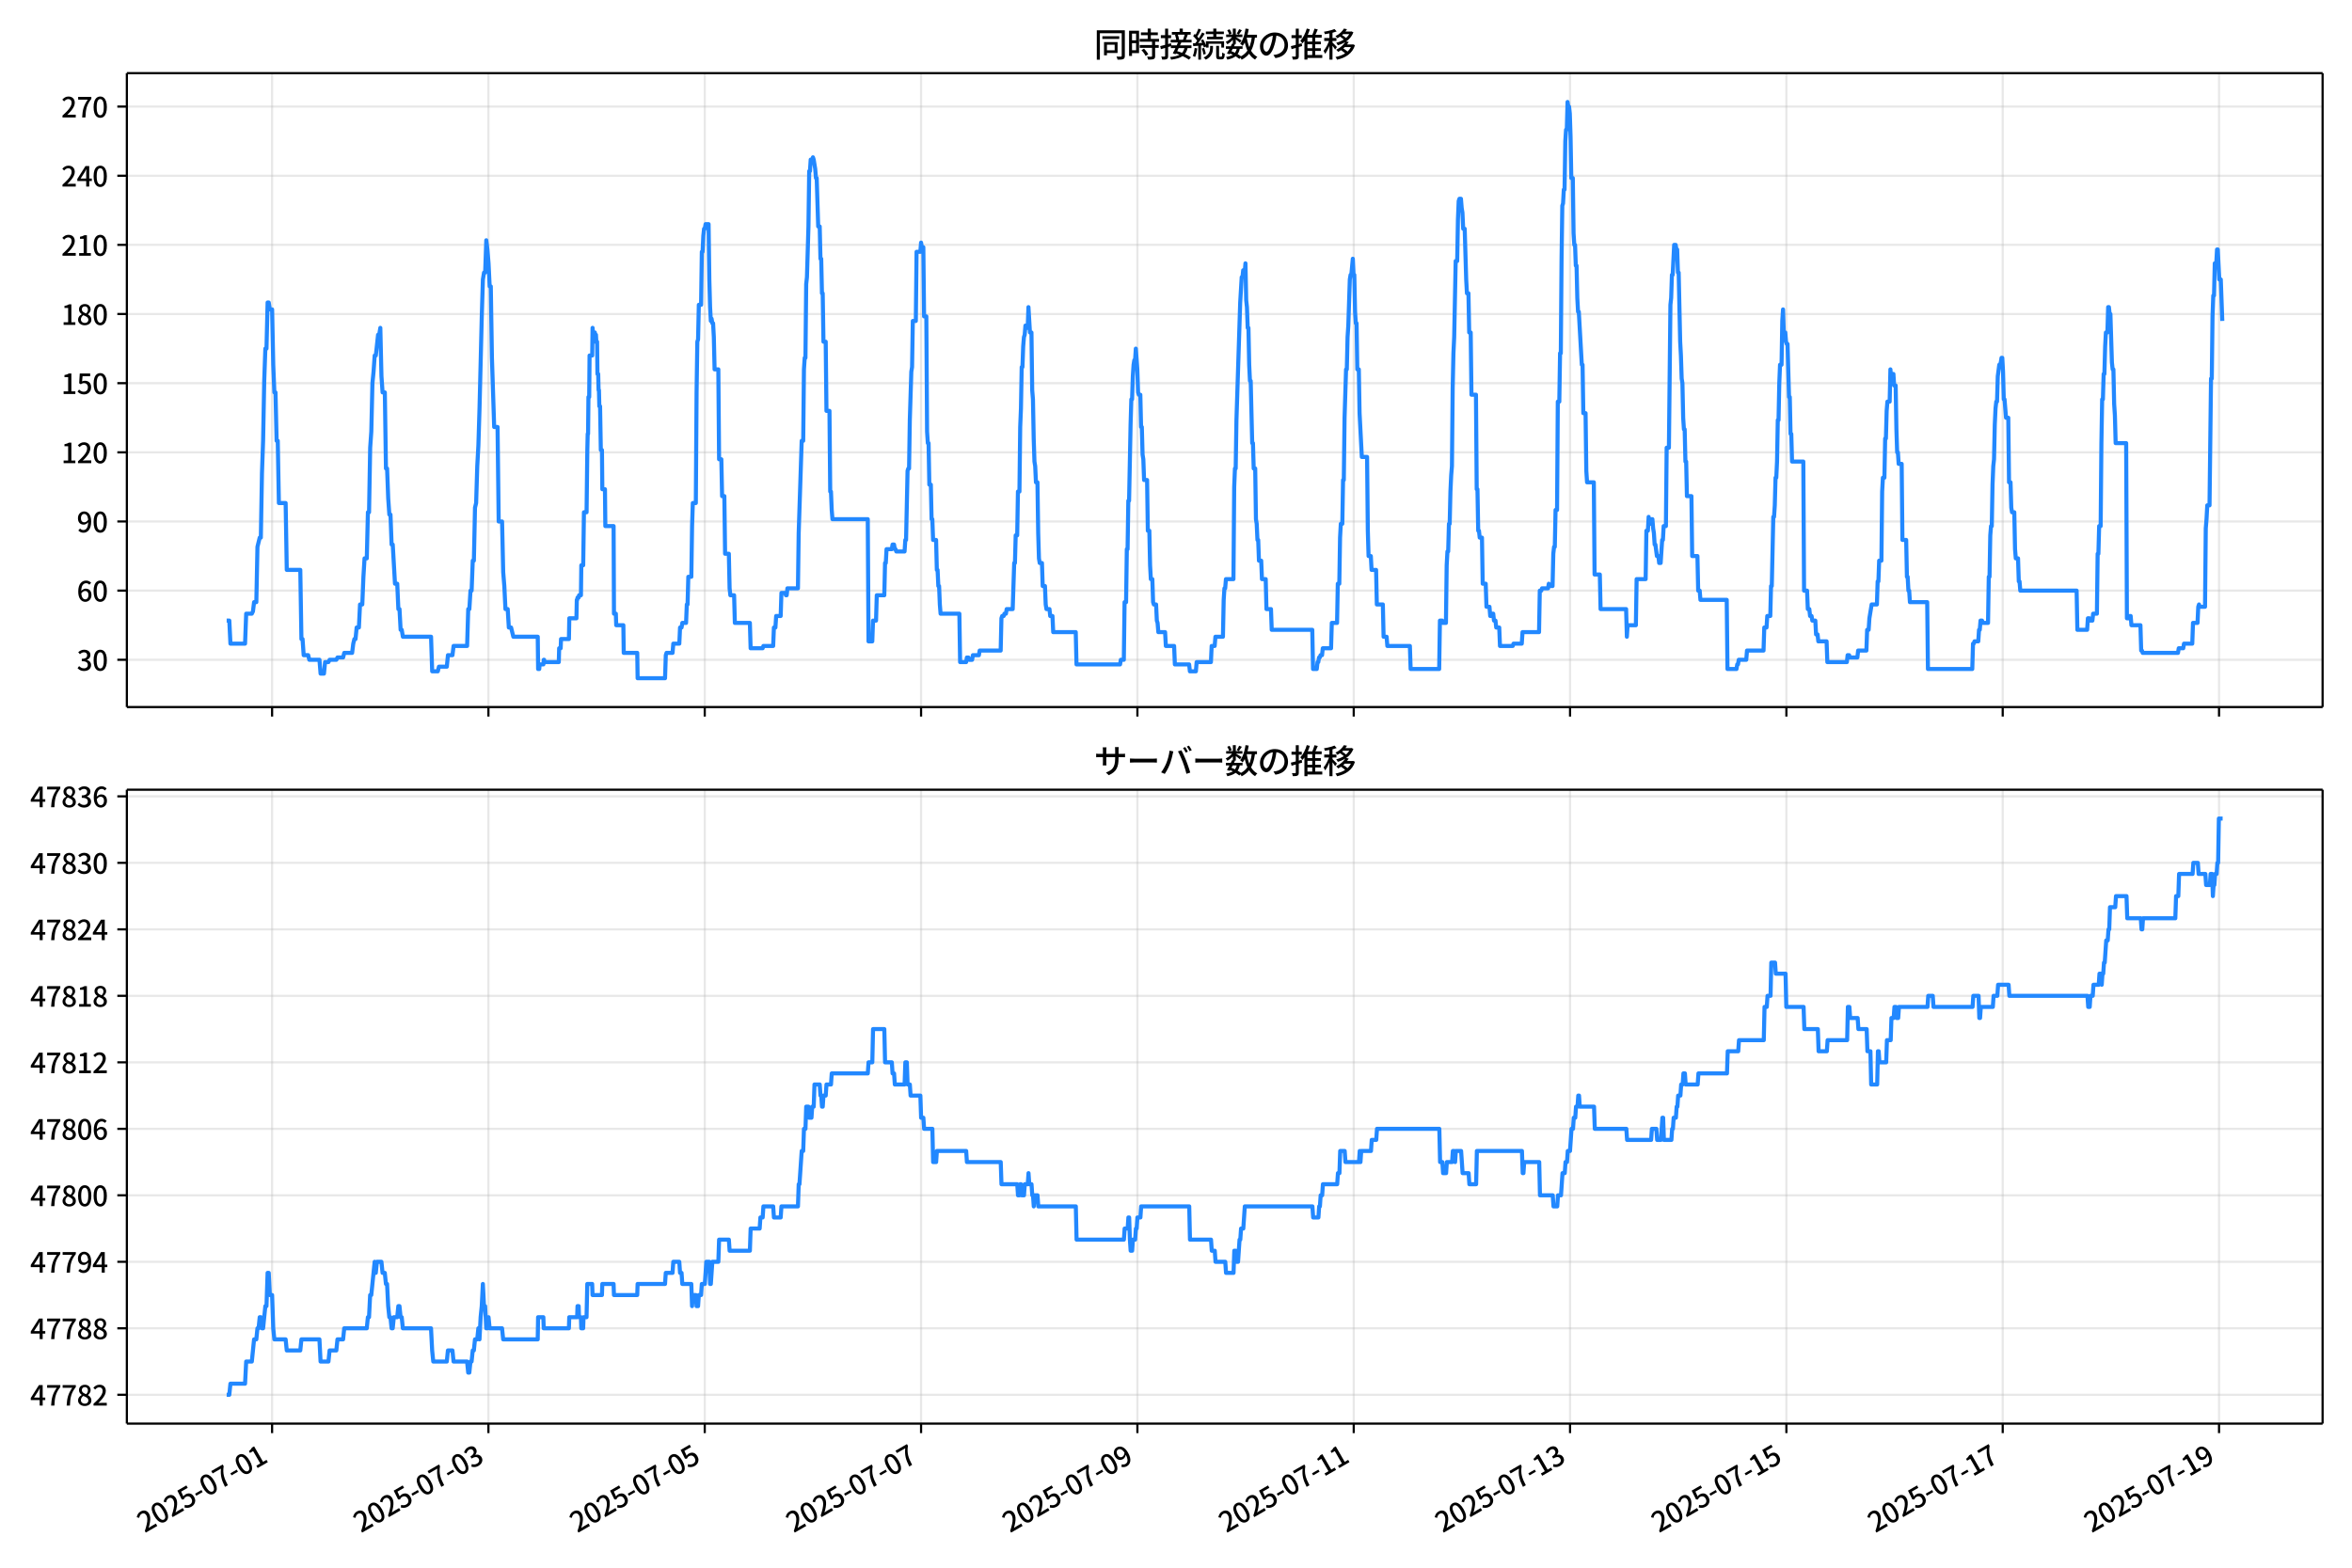<!DOCTYPE svg  PUBLIC '-//W3C//DTD SVG 1.1//EN'  'http://www.w3.org/Graphics/SVG/1.1/DTD/svg11.dtd'>
<svg version="1.1" viewBox="0 0 864 576" xmlns="http://www.w3.org/2000/svg" xmlns:xlink="http://www.w3.org/1999/xlink">
 <defs>
  <style type="text/css">*{stroke-linejoin: round; stroke-linecap: butt}</style>
 </defs>
 <g id="aa">
  <g id="ab">
   <path d="m0 576h864v-576h-864z" fill="#fff"/>
  </g>
  <g id="ac">
   <g id="ad">
    <path d="m46.6 259.78h806.6v-232.9h-806.6z" fill="#fff"/>
   </g>
   <g id="ae">
    <g id="af">
     <g id="ag">
      <path d="m99.953 259.78v-232.9" clip-path="url(#e)" fill="none" stroke="#b0b0b0" stroke-linecap="square" stroke-opacity=".3" stroke-width=".8"/>
     </g>
     <g id="ah">
      <defs>
       <path id="f" d="m0 0v3.5" stroke="#000" stroke-width=".8"/>
      </defs>
      <use x="99.953" y="259.778" stroke="#000000" stroke-width=".8" xlink:href="#f"/>
     </g>
    </g>
    <g id="ai">
     <g id="aj">
      <path d="m179.42 259.78v-232.9" clip-path="url(#e)" fill="none" stroke="#b0b0b0" stroke-linecap="square" stroke-opacity=".3" stroke-width=".8"/>
     </g>
     <g id="ak">
      <use x="179.42" y="259.778" stroke="#000000" stroke-width=".8" xlink:href="#f"/>
     </g>
    </g>
    <g id="al">
     <g id="am">
      <path d="m258.89 259.78v-232.9" clip-path="url(#e)" fill="none" stroke="#b0b0b0" stroke-linecap="square" stroke-opacity=".3" stroke-width=".8"/>
     </g>
     <g id="an">
      <use x="258.887" y="259.778" stroke="#000000" stroke-width=".8" xlink:href="#f"/>
     </g>
    </g>
    <g id="ao">
     <g id="ap">
      <path d="m338.35 259.78v-232.9" clip-path="url(#e)" fill="none" stroke="#b0b0b0" stroke-linecap="square" stroke-opacity=".3" stroke-width=".8"/>
     </g>
     <g id="aq">
      <use x="338.354" y="259.778" stroke="#000000" stroke-width=".8" xlink:href="#f"/>
     </g>
    </g>
    <g id="ar">
     <g id="as">
      <path d="m417.82 259.78v-232.9" clip-path="url(#e)" fill="none" stroke="#b0b0b0" stroke-linecap="square" stroke-opacity=".3" stroke-width=".8"/>
     </g>
     <g id="at">
      <use x="417.821" y="259.778" stroke="#000000" stroke-width=".8" xlink:href="#f"/>
     </g>
    </g>
    <g id="au">
     <g id="av">
      <path d="m497.29 259.78v-232.9" clip-path="url(#e)" fill="none" stroke="#b0b0b0" stroke-linecap="square" stroke-opacity=".3" stroke-width=".8"/>
     </g>
     <g id="aw">
      <use x="497.288" y="259.778" stroke="#000000" stroke-width=".8" xlink:href="#f"/>
     </g>
    </g>
    <g id="ax">
     <g id="ay">
      <path d="m576.76 259.78v-232.9" clip-path="url(#e)" fill="none" stroke="#b0b0b0" stroke-linecap="square" stroke-opacity=".3" stroke-width=".8"/>
     </g>
     <g id="az">
      <use x="576.756" y="259.778" stroke="#000000" stroke-width=".8" xlink:href="#f"/>
     </g>
    </g>
    <g id="ba">
     <g id="bb">
      <path d="m656.22 259.78v-232.9" clip-path="url(#e)" fill="none" stroke="#b0b0b0" stroke-linecap="square" stroke-opacity=".3" stroke-width=".8"/>
     </g>
     <g id="bc">
      <use x="656.223" y="259.778" stroke="#000000" stroke-width=".8" xlink:href="#f"/>
     </g>
    </g>
    <g id="bd">
     <g id="be">
      <path d="m735.69 259.78v-232.9" clip-path="url(#e)" fill="none" stroke="#b0b0b0" stroke-linecap="square" stroke-opacity=".3" stroke-width=".8"/>
     </g>
     <g id="bf">
      <use x="735.69" y="259.778" stroke="#000000" stroke-width=".8" xlink:href="#f"/>
     </g>
    </g>
    <g id="bg">
     <g id="bh">
      <path d="m815.16 259.78v-232.9" clip-path="url(#e)" fill="none" stroke="#b0b0b0" stroke-linecap="square" stroke-opacity=".3" stroke-width=".8"/>
     </g>
     <g id="bi">
      <use x="815.157" y="259.778" stroke="#000000" stroke-width=".8" xlink:href="#f"/>
     </g>
    </g>
   </g>
   <g id="bj">
    <g id="bk">
     <g id="bl">
      <path d="m46.6 242.42h806.6" clip-path="url(#e)" fill="none" stroke="#b0b0b0" stroke-linecap="square" stroke-opacity=".3" stroke-width=".8"/>
     </g>
     <g id="bm">
      <defs>
       <path id="h" d="m0 0h-3.5" stroke="#000" stroke-width=".8"/>
      </defs>
      <use x="46.6" y="242.416" stroke="#000000" stroke-width=".8" xlink:href="#h"/>
     </g>
     <g id="bn">
      <!-- 30 -->
      <g transform="translate(28.2 246.4) scale(.1 -.1)">
       <defs>
        <path id="m" transform="scale(.016)" d="m1715-90q-371 0-656 90t-503 240q-217 150-377 323l359 474q211-205 479-359 269-153 634-153 269 0 467 92 199 93 311 266t112 423q0 256-125 451t-429 300q-304 106-835 106v551q467 0 732 105 266 106 384 291 119 186 119 423 0 307-192 489-192 183-531 183-269 0-503-119-233-118-438-316l-384 460q282 256 614 413 333 157 737 157 422 0 748-144 327-144 512-413 186-269 186-659 0-403-221-685-221-281-592-422v-26q269-70 490-227t349-400 128-557q0-422-215-726-214-304-573-468-358-163-787-163z"/>
        <path id="a" transform="scale(.016)" d="m1830-90q-460 0-806 275-346 276-535 823-188 547-188 1366 0 820 188 1357 189 538 535 803 346 266 806 266 461 0 800-269 340-269 528-803 189-534 189-1354 0-819-189-1366-188-547-528-823-339-275-800-275zm0 589q237 0 422 185 186 186 288 599 103 413 103 1091 0 679-103 1082-102 403-288 582-185 180-422 180-236 0-422-180-186-179-292-582-105-403-105-1082 0-678 105-1091 106-413 292-599 186-185 422-185z"/>
       </defs>
       <use xlink:href="#m"/>
       <use transform="translate(57)" xlink:href="#a"/>
      </g>
     </g>
    </g>
    <g id="bo">
     <g id="bp">
      <path d="m46.6 217.01h806.6" clip-path="url(#e)" fill="none" stroke="#b0b0b0" stroke-linecap="square" stroke-opacity=".3" stroke-width=".8"/>
     </g>
     <g id="bq">
      <use x="46.6" y="217.009" stroke="#000000" stroke-width=".8" xlink:href="#h"/>
     </g>
     <g id="br">
      <!-- 60 -->
      <g transform="translate(28.2 220.99) scale(.1 -.1)">
       <defs>
        <path id="o" transform="scale(.016)" d="m1971-90q-339 0-634 144-294 144-518 435-224 292-352 733-128 442-128 1044 0 678 147 1161 148 483 397 784 250 301 570 445t665 144q397 0 688-147 292-147 490-359l-403-448q-128 154-327 253-198 99-409 99-307 0-567-182-259-182-413-605-153-422-153-1145 0-608 115-1002t326-589q212-195 493-195 212 0 375 121 163 122 259 343t96 522q0 300-90 511-89 212-259 320-169 109-419 109-211 0-451-134t-458-461l-25 538q134 192 313 323t374 201q196 71 375 71 397 0 694-163 298-163 467-490 170-326 170-825 0-468-195-817-195-348-512-544-317-195-701-195z"/>
       </defs>
       <use xlink:href="#o"/>
       <use transform="translate(57)" xlink:href="#a"/>
      </g>
     </g>
    </g>
    <g id="bs">
     <g id="bt">
      <path d="m46.6 191.6h806.6" clip-path="url(#e)" fill="none" stroke="#b0b0b0" stroke-linecap="square" stroke-opacity=".3" stroke-width=".8"/>
     </g>
     <g id="bu">
      <use x="46.6" y="191.602" stroke="#000000" stroke-width=".8" xlink:href="#h"/>
     </g>
     <g id="bv">
      <!-- 90 -->
      <g transform="translate(28.2 195.59) scale(.1 -.1)">
       <defs>
        <path id="n" transform="scale(.016)" d="m1562-90q-410 0-708 150-297 151-502 356l403 461q141-160 346-256t422-96q224 0 425 102 202 103 352 333 151 230 237 614 87 384 87 941 0 589-115 970t-323 563-496 182q-205 0-372-118-166-118-262-336t-96-525q0-301 86-512 87-211 259-323 173-112 417-112 224 0 460 141 237 141 448 461l32-544q-134-180-313-314t-371-208-384-74q-391 0-689 166-297 167-467 496-169 330-169 823 0 467 195 816t515 541 698 192q339 0 636-138 298-137 519-419 221-281 349-710t128-1018q0-691-141-1187t-391-807q-249-310-563-461-313-150-652-150z"/>
       </defs>
       <use xlink:href="#n"/>
       <use transform="translate(57)" xlink:href="#a"/>
      </g>
     </g>
    </g>
    <g id="bw">
     <g id="bx">
      <path d="m46.6 166.2h806.6" clip-path="url(#e)" fill="none" stroke="#b0b0b0" stroke-linecap="square" stroke-opacity=".3" stroke-width=".8"/>
     </g>
     <g id="by">
      <use x="46.6" y="166.195" stroke="#000000" stroke-width=".8" xlink:href="#h"/>
     </g>
     <g id="bz">
      <!-- 120 -->
      <g transform="translate(22.5 170.18) scale(.1 -.1)">
       <defs>
        <path id="k" transform="scale(.016)" d="m544 0v608h1037v3277h-845v467q333 58 579 147 247 90 451 218h557v-4109h915v-608h-2694z"/>
        <path id="b" transform="scale(.016)" d="m282 0v429q697 621 1164 1136 468 515 701 956 234 442 234 826 0 256-87 451-86 196-262 301-176 106-445 106-275 0-506-151-230-150-422-368l-416 410q301 333 637 518 336 186 803 186 429 0 749-176t496-493 176-745q0-455-224-919t-615-935q-390-470-889-950 186 20 394 36t374 16h1184v-634h-3046z"/>
       </defs>
       <use xlink:href="#k"/>
       <use transform="translate(57)" xlink:href="#b"/>
       <use transform="translate(114)" xlink:href="#a"/>
      </g>
     </g>
    </g>
    <g id="ca">
     <g id="cb">
      <path d="m46.6 140.79h806.6" clip-path="url(#e)" fill="none" stroke="#b0b0b0" stroke-linecap="square" stroke-opacity=".3" stroke-width=".8"/>
     </g>
     <g id="cc">
      <use x="46.6" y="140.788" stroke="#000000" stroke-width=".8" xlink:href="#h"/>
     </g>
     <g id="cd">
      <!-- 150 -->
      <g transform="translate(22.5 144.77) scale(.1 -.1)">
       <defs>
        <path id="i" transform="scale(.016)" d="m1715-90q-365 0-653 90t-506 237q-217 147-383 307l352 480q134-134 294-246t361-183q202-70 452-70 262 0 473 118 212 119 333 346 122 227 122 541 0 460-247 716-246 256-649 256-224 0-384-64t-365-198l-365 237 141 2240h2387v-627h-1747l-109-1204q154 77 307 118 154 42 340 42 397 0 723-160t518-490q192-329 192-847 0-519-224-887t-586-560q-361-192-777-192z"/>
       </defs>
       <use xlink:href="#k"/>
       <use transform="translate(57)" xlink:href="#i"/>
       <use transform="translate(114)" xlink:href="#a"/>
      </g>
     </g>
    </g>
    <g id="ce">
     <g id="cf">
      <path d="m46.6 115.38h806.6" clip-path="url(#e)" fill="none" stroke="#b0b0b0" stroke-linecap="square" stroke-opacity=".3" stroke-width=".8"/>
     </g>
     <g id="cg">
      <use x="46.6" y="115.381" stroke="#000000" stroke-width=".8" xlink:href="#h"/>
     </g>
     <g id="ch">
      <!-- 180 -->
      <g transform="translate(22.5 119.37) scale(.1 -.1)">
       <defs>
        <path id="l" transform="scale(.016)" d="m1830-90q-441 0-787 163-345 164-547 448-202 285-202 650 0 314 122 557t314 419 403 291v32q-256 186-442 458-185 272-185 643 0 365 176 640t480 425q304 151 694 151 410 0 704-160t457-439q164-278 164-649 0-237-96-448t-234-381q-137-169-291-278v-32q218-115 397-285 179-169 288-406t109-557q0-346-189-628-189-281-532-448-342-166-803-166zm314 2708q205 198 310 419 106 221 106 464 0 211-83 384t-247 272q-163 99-393 99-288 0-480-183-192-182-192-502 0-256 134-429 135-172 359-294t486-230zm-294-2170q236 0 418 89 183 90 285 253 103 164 103 388 0 211-90 367-89 157-246 272-157 116-368 215t-454 195q-244-173-398-426-153-252-153-553 0-237 118-416 119-179 324-282 205-102 461-102z"/>
       </defs>
       <use xlink:href="#k"/>
       <use transform="translate(57)" xlink:href="#l"/>
       <use transform="translate(114)" xlink:href="#a"/>
      </g>
     </g>
    </g>
    <g id="ci">
     <g id="cj">
      <path d="m46.6 89.974h806.6" clip-path="url(#e)" fill="none" stroke="#b0b0b0" stroke-linecap="square" stroke-opacity=".3" stroke-width=".8"/>
     </g>
     <g id="ck">
      <use x="46.6" y="89.974" stroke="#000000" stroke-width=".8" xlink:href="#h"/>
     </g>
     <g id="cl">
      <!-- 210 -->
      <g transform="translate(22.5 93.959) scale(.1 -.1)">
       <use xlink:href="#b"/>
       <use transform="translate(57)" xlink:href="#k"/>
       <use transform="translate(114)" xlink:href="#a"/>
      </g>
     </g>
    </g>
    <g id="cm">
     <g id="cn">
      <path d="m46.6 64.567h806.6" clip-path="url(#e)" fill="none" stroke="#b0b0b0" stroke-linecap="square" stroke-opacity=".3" stroke-width=".8"/>
     </g>
     <g id="co">
      <use x="46.6" y="64.567" stroke="#000000" stroke-width=".8" xlink:href="#h"/>
     </g>
     <g id="cp">
      <!-- 240 -->
      <g transform="translate(22.5 68.552) scale(.1 -.1)">
       <defs>
        <path id="j" transform="scale(.016)" d="m2170 0v3072q0 192 12 457 13 266 20 458h-26q-90-179-183-365-92-185-195-364l-921-1415h2579v-576h-3328v493l1875 2957h858v-4717h-691z"/>
       </defs>
       <use xlink:href="#b"/>
       <use transform="translate(57)" xlink:href="#j"/>
       <use transform="translate(114)" xlink:href="#a"/>
      </g>
     </g>
    </g>
    <g id="cq">
     <g id="cr">
      <path d="m46.6 39.16h806.6" clip-path="url(#e)" fill="none" stroke="#b0b0b0" stroke-linecap="square" stroke-opacity=".3" stroke-width=".8"/>
     </g>
     <g id="cs">
      <use x="46.6" y="39.16" stroke="#000000" stroke-width=".8" xlink:href="#h"/>
     </g>
     <g id="ct">
      <!-- 270 -->
      <g transform="translate(22.5 43.145) scale(.1 -.1)">
       <defs>
        <path id="c" transform="scale(.016)" d="m1235 0q32 646 109 1187t224 1024 384 941 576 938h-2208v627h3027v-455q-409-512-665-989-256-476-397-969t-205-1053-90-1251h-755z"/>
       </defs>
       <use xlink:href="#b"/>
       <use transform="translate(57)" xlink:href="#c"/>
       <use transform="translate(114)" xlink:href="#a"/>
      </g>
     </g>
    </g>
   </g>
   <g id="cu">
    <path d="m83.264 228.02h.972l.413 8.469h5.371l.414-11.01h2.07l.414-.847.414-3.388h.828l.414-20.326.828-3.388h.414l.414-23.713.414-11.857.414-22.019.414-11.857h.414l.414-16.938h.414l.414 2.541h.828l.414 20.326.414 10.163h.414l.414 17.785h.414l.414 22.866h2.483l.414 24.56h4.967l.414 25.407h.414l.414 5.928h1.656l.414 1.694h3.725l.414 5.081h1.242l.414-4.234h1.242l.414-.847h2.483l.414-.847h2.07l.414-1.694h2.897l.414-3.388.414-1.694h.414l.414-4.234h.828l.414-8.469h.828l.414-10.163.414-6.775h.828l.414-16.938h.414l.414-23.713.414-5.928.414-17.785.414-4.234.414-5.928h.414l.828-7.622h.414l.414-2.541.414 17.785.414 5.928h.828l.414 27.948h.414l.414 11.01.414 5.928h.414l.414 11.01h.414l.828 14.397h.828l.414 9.316h.414l.414 7.622h.414l.414 2.541h10.347l.414 12.704h2.07l.414-1.694h2.897l.414-4.234h1.656l.414-3.388h4.967l.414-13.55h.414l.414-6.775h.414l.414-11.01h.414l.414-19.479.414-1.694.414-13.55.414-7.622.414-13.55.828-33.876.414-13.55.414-2.541h.414l.414-11.857.414 3.388.414 5.081.414 8.469h.414l.414 26.254.828 25.407h1.242l.414 34.723h1.242l.414 18.632.414 5.081.414 8.469h.828l.414 6.775h.828l.828 3.388h8.968l.138 11.857h.414l.138-1.694h1.38l.138-1.694h.138l.138.847h5.243l.138-5.081h.552l.138-3.388h2.897l.138-7.622h2.621l.138-6.775h.138l.138-.847h.414l.138-.847h.69l.138-11.01h.69l.276-19.479h.966l.276-22.866.138-5.928h.138l.138-13.55h.276l.138-15.244h.966l.138-10.163.138 1.694h.69l.138 3.388.138-2.541h.138l.138 2.541h.276l.138 11.857h.276l.138 5.928h.138l.138 5.928h.276l.276 16.091h.414l.138 14.397h.966l.138 13.55h3.035l.138 32.182h.69l.138 4.234h2.621l.138 10.163h4.967l.138 9.316h10.071l.276-8.469.276-.847h2.207l.276-3.388h2.207l.276-5.928h.552l.276-1.694h1.38l.276-6.775h.276l.276-10.163h1.104l.276-18.632.276-8.469h1.104l.276-40.651.276-18.632.276-.847.276-12.704h.828l.276-19.479h.276l.276-5.928.276-2.541h.276l.276-1.694h1.104l.276 20.326.276 10.163.276 5.081.276-.847.276 1.694h.276l.276 5.081.276 11.857h1.38l.276 33.029h.828l.276 13.55h.828l.276 21.173h1.38l.276 12.704.276 2.541h1.38l.276 10.163h5.519l.276 9.316h4.415l.276-.847h3.587l.276-6.775h.552l.276-4.234h1.656l.276-8.469h1.38l.276.847h.276l.276-2.541h3.863l.276-20.326 1.104-33.876h.552l.276-26.254.276-4.234h.276l.276-27.101.276-2.541.552-18.632.276-20.326h.276l.276-4.234h.552l.276-.847.276.847.552 3.388.276 3.388h.276l.552 17.785h.552l.276 11.857h.276l.276 12.704h.276l.276 17.785h.828l.276 25.407h1.104l.276 29.642h.276l.276 6.775.276 3.388h12.969l.276 44.886h1.38l.276-7.622h1.104l.276-9.316h2.759l.276-11.857h.276l.276-5.081h1.931l.276-1.694h.552l.276 1.694h.276l.276.847h3.035l.276-4.234h.276l.552-25.407.276-.847h.276l.276-17.785.552-17.785.276-1.694.276-16.938h1.104l.276-25.407h1.38l.276-3.388.276 1.694h.552l.276 25.407h.828l.276 42.345.276 4.234h.276l.276 15.244h.552l.276 12.704h.276l.276 7.622h1.104l.276 11.01h.276l.276 5.928h.276l.276 6.775.276 3.388h6.898l.276 17.785h2.207l.276-1.694h.552l.276.847h1.104l.276-1.694h2.207l.276-1.694h7.726l.276-11.857.276-.847h.552l.276-.847h.552l.276-1.694h2.207l.552-16.938h.276l.276-10.163h.552l.276-16.091h.552l.276-23.713.276-6.775.276-15.244h.276l.276-7.622.276-3.388.276-.847.276-3.388.276.847h.552l.276-7.622.552 9.316h.552l.276 21.173.276 3.388.276 14.397.276 8.469.276 1.694.276 5.928h.552l.276 18.632.276 9.316.276 1.694h.828l.276 8.469h.828l.276 6.775.276 1.694h1.104l.276 2.541h.828l.276 5.928h8.278l.276 11.857h16.004l.276-1.694h1.104l.276-21.173h.552l.276-19.479h.276l.276-17.785h.276l.552-27.948.276-9.316h.276l.276-8.469.276-4.234.276-1.694h.276l.276-4.234.552 7.622.276 8.469.276.847h.552l.276 11.857h.276l.276 10.163.276 1.694.276 7.622h1.104l.276 18.632h.552l.276 12.704.276 5.081h.552l.276 8.469.276.847h.828l.276 5.928.276.847.276 3.388h2.483l.276 5.081h3.035l.276 6.775h5.243l.276 2.541h2.207l.276-3.388h5.243l.276-5.928h1.104l.276-3.388h2.759l.276-13.55.276-4.234h.276l.276-3.388h2.759l.276-33.876.276-6.775h.276l.276-17.785 1.38-43.192.552-9.316h.276l.276-2.541.276.847h.276l.276-3.388.276 13.55.276 2.541.276 7.622h.276l.276 13.55.276 5.928h.276l.552 22.866h.276l.276 9.316h.552l.276 18.632.276 1.694.276 5.928h.276l.276 7.622h.828l.276 6.775h1.38l.276 11.01h1.656l.276 7.622h14.9l.276 14.397h1.38l.276-2.541h.276l.276-1.694h.276l.276-.847h.552l.276-2.541h3.035l.276-9.316h1.931l.276-14.397h.552l.276-16.938.276-5.081h.552l.276-16.091h.276l.276-22.866.552-17.785h.276l.276-11.857.276-4.234.552-16.938.276-1.694h.276l.552-5.928.276 5.928h.276l.276 13.55.276 4.234h.276l.276 16.938h.552l.276 16.091.828 16.091h1.931l.276 27.101.276 9.316h.828l.276 5.081h1.656l.276 12.704h2.207l.276 11.857h1.104l.276 3.388h8.278l.276 8.469h10.485l.276-17.785h.828l.276.847h1.104l.276-21.173.276-5.081h.276l.276-10.163h.276l.276-11.857.276-5.928.276-3.388.276-28.795.276-12.704.276-5.928.552-27.948h.552l.276-15.244.276-6.775.276-.847h.552l.276 3.388.276 1.694.276 5.928h.552l.552 18.632.276 5.081h.552l.276 14.397h.552l.276 22.866h1.656l.276 34.723h.276l.276 15.244h.276l.276 2.541h.828l.276 16.938h1.104l.276 8.469h1.104l.276 3.388h.276l.276-.847h.552l.276 2.541h.552l.276 2.541h1.104l.276 6.775h4.691l.276-.847h3.035l.276-4.234h6.07l.276-15.244h.552l.276-.847h2.207l.276-1.694.276.847h1.104l.276-11.857.276-2.541h.276l.276-13.55h.552l.276-39.804h.552l.276-17.785h.276l.276-34.723.276-19.479.276-.847.276-5.081h.276l.276-17.785.276-4.234h.276l.276-10.163.276 1.694h.276l.276 2.541.276 8.469.276 15.244h.552l.276 20.326.276 4.234h.276l.276 7.622h.276l.276 11.857.276 5.081h.276l1.104 19.479h.276l.276 17.785h.828l.276 21.173.276 4.234h2.483l.276 33.876h1.931l.276 12.704h9.382l.276 10.163.276-4.234h3.035l.276-16.938h3.311l.276-17.785h.552l.276-5.081.276 2.541h.552l.276-1.694h.276l.276 3.388.276 1.694.276 4.234h.276l.552 4.234h.552l.276 2.541h.552l.552-8.469h.276l.276-5.081h.828l.276-28.795h.828l.552-52.508.276-2.541.276-8.469h.276l.552-11.01h.552l.276 1.694h.276l.276 8.469h.276l.552 25.407.276 5.081.276 8.469.276 1.694.276 12.704.276 4.234h.276l.276 11.857h.276l.276 12.704h1.656l.276 22.019h1.931l.276 12.704h.552l.276 3.388h9.658l.276 25.407h3.311l.276-1.694h.276l.276-1.694h2.759l.276-3.388h6.07l.276-8.469h.828l.276-4.234h1.104l.276-11.01h.276l.552-25.407h.276l.276-4.234.276-10.163h.276l.276-5.928.276-15.244h.276l.276-13.55.276-6.775h.552l.276-16.091.276-4.234.276 8.469h.552l.276 3.388.276.847h.276l.552 19.479h.276l.276 13.55h.276l.276 10.163h4.139l.276 47.426h1.104l.276 6.775h.552l.276 2.541h.552l.276 1.694h1.104l.276 5.081h.552l.276 2.541h3.035l.276 7.622h7.174l.276-2.541h.552l.276.847h2.759l.276-2.541h3.035l.276-7.622h.552l.276-4.234.828-5.081h1.931l.276-8.469h.276l.276-7.622h.828l.276-25.407.276-5.081h.552l.276-14.397h.276l.276-10.163.276-3.388h.828l.276-11.857.276 3.388.276-1.694h.552l.276 4.234h.552l.276 16.091.276 8.469h.276l.276 4.234h1.104l.276 27.948h1.38l.276 13.55h.276l.276 5.081h.276l.276 4.234h6.346l.276 24.56h16.28l.276-9.316h.276l.276-.847h1.38l.276-4.234h.276l.276-3.388h.552l.276.847h1.931l.276-16.938h.276l.276-15.244.276-3.388h.276l.276-15.244.276-6.775.276-2.541.276-12.704.276-5.928.276-2.541h.276l.276-9.316.552-4.234h.276l.276-.847.276-1.694h.276l.276 5.081.276 10.163h.276l.552 6.775h.828l.276 23.713h.552l.276 9.316.276 1.694h.828l.276 13.55.276 3.388h.828l.276 8.469h.276l.276 3.388h20.695l.276 14.397h3.587l.276-4.234h.552l.276.847h.828l.276-2.541h1.38l.276-22.019h.276l.276-10.163h.552l.276-30.488.276-16.091h.276l.276-9.316h.276l.276-10.163.276-5.081h.552l.276-9.316h.276l.276 2.541h.276l.552 17.785.276 2.541h.276l.276 12.704.276 4.234.276 10.163h3.863l.276 64.364h.828l.276-.847h.276l.276 3.388h3.311l.276 9.316h.276l.276.847h12.969l.276-1.694h1.656l.276-1.694h3.035l.276-7.622h1.656l.276-5.928.276-.847.276.847h1.931l.276-28.795.276-3.388.276-5.081h.828l.552-46.58h.276l.276-22.866.276-7.622h.276l.276-11.857h.552l.276-5.081h.276l.552 11.01h.552l.552 15.244v0" clip-path="url(#e)" fill="none" stroke="#28f" stroke-linecap="square" stroke-width="1.5"/>
   </g>
   <g id="cv">
    <path d="m46.6 259.78v-232.9" fill="none" stroke="#000" stroke-linecap="square" stroke-width=".8"/>
   </g>
   <g id="cw">
    <path d="m853.2 259.78v-232.9" fill="none" stroke="#000" stroke-linecap="square" stroke-width=".8"/>
   </g>
   <g id="cx">
    <path d="m46.6 259.78h806.6" fill="none" stroke="#000" stroke-linecap="square" stroke-width=".8"/>
   </g>
   <g id="cy">
    <path d="m46.6 26.88h806.6" fill="none" stroke="#000" stroke-linecap="square" stroke-width=".8"/>
   </g>
   <g id="cz">
    <!-- 同時接続数の推移 -->
    <g transform="translate(401.9 20.88) scale(.12 -.12)">
     <defs>
      <path id="x" transform="scale(.016)" d="m1587 3936h3232v-518h-3232v518zm320-1114h557v-2534h-557v2534zm301 0h2291v-2086h-2291v512h1734v1069h-1734v505zm-1683 2260h5113v-570h-4524v-5056h-589v5626zm4768 0h595v-4896q0-250-67-397t-227-218q-160-77-426-96t-675-19q-13 83-45 192t-77 218q-45 108-89 185 281-13 527-13 247 0 330 0 83 7 118 42 36 35 36 112v4890z"/>
      <path id="v" transform="scale(.016)" d="m2714 4672h3238v-525h-3238v525zm-244-1235h3712v-538h-3712v538zm20-1184h3635v-531h-3635v531zm1523 3155h595v-2310h-595v2310zm832-2451h589v-2823q0-230-61-364-61-135-227-199-167-70-423-86t-633-16q-20 121-78 285-57 163-121 284 275-6 509-9t310-3q77 6 106 28 29 23 29 93v2810zm-2023-1677 487 282q153-160 313-352t294-381q135-189 206-343l-519-313q-64 153-189 348-124 196-278 394-154 199-314 365zm-2086 3718h1619v-4281h-1619v544h1056v3187h-1056v550zm32-1843h1293v-537h-1293v537zm-320 1843h563v-4832h-563v4832z"/>
      <path id="w" transform="scale(.016)" d="m3866 5408h614v-870h-614v870zm-1479-653h3597v-518h-3597v518zm-230-1485h4e3v-518h-4e3v518zm825 922 519 102q64-160 121-342 58-182 96-352 39-170 45-304l-544-128q-6 134-42 313-35 180-83 365-48 186-112 346zm1856 109 589-71q-96-275-202-557-105-281-195-486l-518 77q58 147 122 329 64 183 118 372t86 336zm-2643-2106h3943v-518h-3943v518zm1408 685 602-115q-167-371-362-784t-390-797-362-685l-525 179q160 288 346 666t368 784 323 752zm-659-2157 358 403q352-102 733-240 381-137 752-304 371-166 697-336 327-169 558-329l-384-461q-218 160-532 336-313 176-685 345-371 170-755 323-384 154-742 263zm1894 1114 583-71q-122-550-353-944-230-393-604-662t-922-435q-547-167-1296-269-25 128-93 269-67 141-137 230 678 64 1168 192t819 349q330 221 531 550 202 330 304 791zm-4684 217q396 90 953 240 557 151 1120 311l77-544q-525-154-1053-311-528-156-963-284l-134 588zm121 2093h1965v-563h-1965v563zm819 1248h576v-5229q0-236-51-374t-192-208q-141-77-355-99-214-23-541-16-13 115-64 288t-109 294q205-6 381-6t234 0q64 0 92 28 29 29 29 93v5229z"/>
      <path id="u" transform="scale(.016)" d="m4058 5408h595v-1798h-595v1798zm-1415-563h3443v-499h-3443v499zm231-992h3008v-499h-3008v499zm-224-877h3475v-1203h-531v729h-2432v-729h-512v1203zm1964-877h551v-1881q0-122 22-157 23-35 106-35 25 0 92 0 68 0 135 0t99 0q51 0 83 54t45 224 19 515q90-70 234-131t259-93q-19-429-83-662-64-234-183-326-118-93-316-93-39 0-103 0t-134 0-138 0q-67 0-99 0-237 0-365 64t-176 218q-48 153-48 422v1881zm-1164-6h550v-455q0-243-48-528-48-284-186-579-137-294-409-572-272-279-727-503-70 90-192 208-121 118-230 195 416 205 665 438 250 234 371 474 122 240 164 467 42 228 42 413v442zm-2240 3309 524-192q-121-244-259-503-137-259-275-496t-259-416l-410 173q122 186 246 438 125 253 240 515 116 263 193 481zm716-743 500-230q-224-359-496-756-272-396-548-764-275-368-518-650l-358 205q179 211 377 483 199 272 387 569 189 298 358 592 170 295 298 551zm-1721-665 307 403q166-154 339-340 173-185 320-364t224-327l-326-460q-77 160-218 348-141 189-314 384-172 196-332 356zm1485-832 435 179q128-211 249-458 122-246 215-474 93-227 137-412l-473-211q-32 185-119 422-86 237-201 486-115 250-243 468zm-1530-583q422 26 998 54 576 29 1184 68l7-499q-570-45-1127-84-556-38-992-70l-70 531zm1702-992 436 135q121-276 214-596t118-556l-454-148q-26 237-112 563-86 327-202 602zm-1363 109 499-83q-57-455-163-897-105-441-253-748-51 32-134 73-83 42-170 83-86 42-144 62 148 294 234 697t131 813zm691 627h525v-2861h-525v2861z"/>
      <path id="q" transform="scale(.016)" d="m224 2022h3187v-499h-3187v499zm51 2247h3111v-487h-3111v487zm1127-1735 563-121q-154-320-333-672t-352-679q-173-326-326-582l-532 173q148 243 324 566t345 669q170 346 311 646zm934-832 563-64q-89-480-262-838t-461-614-701-432-976-298q-25 128-99 269t-157 237q659 102 1085 303 426 202 666 554t342 883zm422 3597 519-211q-147-218-298-436-150-217-278-377l-403 186q121 173 252 413 132 240 208 425zm-1203 109h563v-2957h-563v2957zm-1075-320 448 186q134-192 246-420 112-227 157-393l-467-211q-38 172-147 406t-237 432zm1094-1050 397-236q-160-263-400-529-240-265-519-489-278-224-553-378-51 103-141 237-89 135-179 218 269 109 534 294 266 186 493 416 228 231 368 467zm487-204q83-45 246-145 163-99 352-211t346-211 221-150l-327-423q-83 77-230 198-147 122-317 253-170 132-327 250-156 119-259 189l295 250zm1798 396h2311v-556h-2311v556zm115 1178 615-90q-103-640-263-1235t-384-1101q-224-505-512-889-44 57-134 134t-186 157-166 125q275 339 473 796 199 458 340 995 141 538 217 1108zm1223-1510 614-58q-147-1101-445-1940-297-838-813-1443-515-604-1321-1014-26 71-90 177-64 105-134 208-70 102-128 159 742 346 1212 880 471 535 730 1290 260 755 375 1741zm-1005-135q134-851 387-1597 253-745 659-1305 407-560 1002-874-70-57-154-150-83-93-154-189-70-96-121-179-633 371-1056 988-422 618-688 1434-265 816-425 1783l550 89zm-3309-3065 327 416q377-148 754-330 378-182 701-378 324-195 548-368l-416-435q-211 179-519 378-307 198-666 383-358 186-729 334z"/>
      <path id="t" transform="scale(.016)" d="m3686 4378q-64-493-163-1041-99-547-265-1084-192-653-432-1104t-522-688-595-237q-320 0-596 221-275 221-448 621-172 400-172 931 0 537 220 1017 221 480 611 851 391 372 909 583 519 211 1121 211 576 0 1040-186 464-185 793-515 330-329 502-771 173-441 173-941 0-672-278-1194-278-521-816-851-538-329-1318-444l-378 601q166 20 307 42t263 48q307 70 585 217 279 148 496 375 218 227 342 534 125 308 125 692t-122 713q-121 330-358 573-236 243-582 380-346 138-781 138-525 0-935-186-409-185-694-489-284-304-432-656-147-352-147-678 0-365 89-605 90-240 224-355 135-115 276-115t288 144 297 457q151 314 298 800 147 461 246 982 100 522 145 1021l684-12z"/>
      <path id="r" transform="scale(.016)" d="m2995 2925h2893v-519h-2893v519zm0-1280h2893v-519h-2893v519zm-64-1299h3232v-557h-3232v557zm1312 3577h563v-3763h-563v3763zm429 1466 634-141q-154-390-340-794-185-403-339-684l-512 140q103 199 208 458 106 259 195 528 90 269 154 493zm-1472 25 582-147q-153-518-371-1018-217-499-483-931t-573-758q-38 64-109 160-70 96-147 198-77 103-141 160 416 416 733 1034t509 1302zm128-1203h2720v-537h-2720v-4205h-582v4422l313 320h269zm-3174-2157q396 90 953 240 557 151 1120 311l77-544q-525-154-1053-311-528-156-963-284l-134 588zm121 2093h1965v-563h-1965v563zm819 1248h576v-5229q0-236-51-374t-192-208q-141-77-355-99-214-23-541-16-13 115-64 288t-109 294q205-6 381-6t234 0q64 0 92 28 29 29 29 93v5229z"/>
      <path id="p" transform="scale(.016)" d="m4051 5402 595-109q-281-493-729-941t-1107-806q-39 64-106 144t-141 153q-73 74-137 119 608 288 1011 678t614 762zm-77-557h1511v-493h-1863l352 493zm1293 0h109l109 25 384-179q-192-505-496-905t-695-701q-390-301-845-519-454-217-947-358-44 109-137 253t-176 227q448 109 867 294 419 186 777 445 359 259 631 592t419 730v96zm-1990-954 377 307q167-96 336-218 170-121 320-249 151-128 247-237l-397-332q-90 108-237 236t-317 259q-169 132-329 234zm1107-934 595-109q-307-538-803-1031-496-492-1232-876-38 64-102 144t-138 156q-74 77-138 116 455 217 807 483t604 554q253 288 407 563zm-90-589h1460v-506h-1818l358 506zm1268 0h121l109 26 384-167q-192-614-531-1075t-787-794q-448-332-983-553-534-221-1129-355-45 115-132 269-86 153-176 249 551 96 1043 285 493 189 903 473 410 285 714 669t464 883v90zm-2132-1056 410 339q186-102 384-237 198-134 371-275t282-269l-435-371q-103 128-270 272-166 144-361 288t-381 253zm-2150 3533h589v-5376h-589v5376zm-992-1242h2336v-569h-2336v569zm1024-224 365-160q-96-339-231-707-134-368-291-727-157-358-336-672-179-313-365-537-44 128-134 291t-160 272q173 192 339 457 167 266 323 570 157 304 282 618t208 595zm941 1946 416-467q-314-122-695-221-380-99-784-173-403-74-780-131-20 102-71 236-51 135-102 231 358 58 732 138 375 80 711 179t573 208zm-397-2579q58-45 179-170 122-125 266-266 144-140 259-265t160-183l-352-473q-58 102-157 255-99 154-218 317-118 164-227 311-108 147-185 237l275 237z"/>
     </defs>
     <use xlink:href="#x"/>
     <use transform="translate(100)" xlink:href="#v"/>
     <use transform="translate(200)" xlink:href="#w"/>
     <use transform="translate(300)" xlink:href="#u"/>
     <use transform="translate(400)" xlink:href="#q"/>
     <use transform="translate(500)" xlink:href="#t"/>
     <use transform="translate(600)" xlink:href="#r"/>
     <use transform="translate(700)" xlink:href="#p"/>
    </g>
   </g>
  </g>
  <g id="da">
   <g id="db">
    <path d="m46.6 523.06h806.6v-232.9h-806.6z" fill="#fff"/>
   </g>
   <g id="dc">
    <g id="dd">
     <g id="de">
      <path d="m99.953 523.06v-232.9" clip-path="url(#d)" fill="none" stroke="#b0b0b0" stroke-linecap="square" stroke-opacity=".3" stroke-width=".8"/>
     </g>
     <g id="df">
      <use x="99.953" y="523.055" stroke="#000000" stroke-width=".8" xlink:href="#f"/>
     </g>
     <g id="dg">
      <!-- 2025-07-01 -->
      <g transform="translate(53.164 563.33) rotate(-30) scale(.1 -.1)">
       <defs>
        <path id="g" transform="scale(.016)" d="m301 1536v544h1689v-544h-1689z"/>
       </defs>
       <use xlink:href="#b"/>
       <use transform="translate(57)" xlink:href="#a"/>
       <use transform="translate(114)" xlink:href="#b"/>
       <use transform="translate(171)" xlink:href="#i"/>
       <use transform="translate(228)" xlink:href="#g"/>
       <use transform="translate(263.7)" xlink:href="#a"/>
       <use transform="translate(320.7)" xlink:href="#c"/>
       <use transform="translate(377.7)" xlink:href="#g"/>
       <use transform="translate(413.4)" xlink:href="#a"/>
       <use transform="translate(470.4)" xlink:href="#k"/>
      </g>
     </g>
    </g>
    <g id="dh">
     <g id="di">
      <path d="m179.42 523.06v-232.9" clip-path="url(#d)" fill="none" stroke="#b0b0b0" stroke-linecap="square" stroke-opacity=".3" stroke-width=".8"/>
     </g>
     <g id="dj">
      <use x="179.42" y="523.055" stroke="#000000" stroke-width=".8" xlink:href="#f"/>
     </g>
     <g id="dk">
      <!-- 2025-07-03 -->
      <g transform="translate(132.63 563.33) rotate(-30) scale(.1 -.1)">
       <use xlink:href="#b"/>
       <use transform="translate(57)" xlink:href="#a"/>
       <use transform="translate(114)" xlink:href="#b"/>
       <use transform="translate(171)" xlink:href="#i"/>
       <use transform="translate(228)" xlink:href="#g"/>
       <use transform="translate(263.7)" xlink:href="#a"/>
       <use transform="translate(320.7)" xlink:href="#c"/>
       <use transform="translate(377.7)" xlink:href="#g"/>
       <use transform="translate(413.4)" xlink:href="#a"/>
       <use transform="translate(470.4)" xlink:href="#m"/>
      </g>
     </g>
    </g>
    <g id="dl">
     <g id="dm">
      <path d="m258.89 523.06v-232.9" clip-path="url(#d)" fill="none" stroke="#b0b0b0" stroke-linecap="square" stroke-opacity=".3" stroke-width=".8"/>
     </g>
     <g id="dn">
      <use x="258.887" y="523.055" stroke="#000000" stroke-width=".8" xlink:href="#f"/>
     </g>
     <g id="do">
      <!-- 2025-07-05 -->
      <g transform="translate(212.1 563.33) rotate(-30) scale(.1 -.1)">
       <use xlink:href="#b"/>
       <use transform="translate(57)" xlink:href="#a"/>
       <use transform="translate(114)" xlink:href="#b"/>
       <use transform="translate(171)" xlink:href="#i"/>
       <use transform="translate(228)" xlink:href="#g"/>
       <use transform="translate(263.7)" xlink:href="#a"/>
       <use transform="translate(320.7)" xlink:href="#c"/>
       <use transform="translate(377.7)" xlink:href="#g"/>
       <use transform="translate(413.4)" xlink:href="#a"/>
       <use transform="translate(470.4)" xlink:href="#i"/>
      </g>
     </g>
    </g>
    <g id="dp">
     <g id="dq">
      <path d="m338.35 523.06v-232.9" clip-path="url(#d)" fill="none" stroke="#b0b0b0" stroke-linecap="square" stroke-opacity=".3" stroke-width=".8"/>
     </g>
     <g id="dr">
      <use x="338.354" y="523.055" stroke="#000000" stroke-width=".8" xlink:href="#f"/>
     </g>
     <g id="ds">
      <!-- 2025-07-07 -->
      <g transform="translate(291.56 563.33) rotate(-30) scale(.1 -.1)">
       <use xlink:href="#b"/>
       <use transform="translate(57)" xlink:href="#a"/>
       <use transform="translate(114)" xlink:href="#b"/>
       <use transform="translate(171)" xlink:href="#i"/>
       <use transform="translate(228)" xlink:href="#g"/>
       <use transform="translate(263.7)" xlink:href="#a"/>
       <use transform="translate(320.7)" xlink:href="#c"/>
       <use transform="translate(377.7)" xlink:href="#g"/>
       <use transform="translate(413.4)" xlink:href="#a"/>
       <use transform="translate(470.4)" xlink:href="#c"/>
      </g>
     </g>
    </g>
    <g id="dt">
     <g id="du">
      <path d="m417.82 523.06v-232.9" clip-path="url(#d)" fill="none" stroke="#b0b0b0" stroke-linecap="square" stroke-opacity=".3" stroke-width=".8"/>
     </g>
     <g id="dv">
      <use x="417.821" y="523.055" stroke="#000000" stroke-width=".8" xlink:href="#f"/>
     </g>
     <g id="dw">
      <!-- 2025-07-09 -->
      <g transform="translate(371.03 563.33) rotate(-30) scale(.1 -.1)">
       <use xlink:href="#b"/>
       <use transform="translate(57)" xlink:href="#a"/>
       <use transform="translate(114)" xlink:href="#b"/>
       <use transform="translate(171)" xlink:href="#i"/>
       <use transform="translate(228)" xlink:href="#g"/>
       <use transform="translate(263.7)" xlink:href="#a"/>
       <use transform="translate(320.7)" xlink:href="#c"/>
       <use transform="translate(377.7)" xlink:href="#g"/>
       <use transform="translate(413.4)" xlink:href="#a"/>
       <use transform="translate(470.4)" xlink:href="#n"/>
      </g>
     </g>
    </g>
    <g id="dx">
     <g id="dy">
      <path d="m497.29 523.06v-232.9" clip-path="url(#d)" fill="none" stroke="#b0b0b0" stroke-linecap="square" stroke-opacity=".3" stroke-width=".8"/>
     </g>
     <g id="dz">
      <use x="497.288" y="523.055" stroke="#000000" stroke-width=".8" xlink:href="#f"/>
     </g>
     <g id="ea">
      <!-- 2025-07-11 -->
      <g transform="translate(450.5 563.33) rotate(-30) scale(.1 -.1)">
       <use xlink:href="#b"/>
       <use transform="translate(57)" xlink:href="#a"/>
       <use transform="translate(114)" xlink:href="#b"/>
       <use transform="translate(171)" xlink:href="#i"/>
       <use transform="translate(228)" xlink:href="#g"/>
       <use transform="translate(263.7)" xlink:href="#a"/>
       <use transform="translate(320.7)" xlink:href="#c"/>
       <use transform="translate(377.7)" xlink:href="#g"/>
       <use transform="translate(413.4)" xlink:href="#k"/>
       <use transform="translate(470.4)" xlink:href="#k"/>
      </g>
     </g>
    </g>
    <g id="eb">
     <g id="ec">
      <path d="m576.76 523.06v-232.9" clip-path="url(#d)" fill="none" stroke="#b0b0b0" stroke-linecap="square" stroke-opacity=".3" stroke-width=".8"/>
     </g>
     <g id="ed">
      <use x="576.756" y="523.055" stroke="#000000" stroke-width=".8" xlink:href="#f"/>
     </g>
     <g id="ee">
      <!-- 2025-07-13 -->
      <g transform="translate(529.97 563.33) rotate(-30) scale(.1 -.1)">
       <use xlink:href="#b"/>
       <use transform="translate(57)" xlink:href="#a"/>
       <use transform="translate(114)" xlink:href="#b"/>
       <use transform="translate(171)" xlink:href="#i"/>
       <use transform="translate(228)" xlink:href="#g"/>
       <use transform="translate(263.7)" xlink:href="#a"/>
       <use transform="translate(320.7)" xlink:href="#c"/>
       <use transform="translate(377.7)" xlink:href="#g"/>
       <use transform="translate(413.4)" xlink:href="#k"/>
       <use transform="translate(470.4)" xlink:href="#m"/>
      </g>
     </g>
    </g>
    <g id="ef">
     <g id="eg">
      <path d="m656.22 523.06v-232.9" clip-path="url(#d)" fill="none" stroke="#b0b0b0" stroke-linecap="square" stroke-opacity=".3" stroke-width=".8"/>
     </g>
     <g id="eh">
      <use x="656.223" y="523.055" stroke="#000000" stroke-width=".8" xlink:href="#f"/>
     </g>
     <g id="ei">
      <!-- 2025-07-15 -->
      <g transform="translate(609.43 563.33) rotate(-30) scale(.1 -.1)">
       <use xlink:href="#b"/>
       <use transform="translate(57)" xlink:href="#a"/>
       <use transform="translate(114)" xlink:href="#b"/>
       <use transform="translate(171)" xlink:href="#i"/>
       <use transform="translate(228)" xlink:href="#g"/>
       <use transform="translate(263.7)" xlink:href="#a"/>
       <use transform="translate(320.7)" xlink:href="#c"/>
       <use transform="translate(377.7)" xlink:href="#g"/>
       <use transform="translate(413.4)" xlink:href="#k"/>
       <use transform="translate(470.4)" xlink:href="#i"/>
      </g>
     </g>
    </g>
    <g id="ej">
     <g id="ek">
      <path d="m735.69 523.06v-232.9" clip-path="url(#d)" fill="none" stroke="#b0b0b0" stroke-linecap="square" stroke-opacity=".3" stroke-width=".8"/>
     </g>
     <g id="el">
      <use x="735.69" y="523.055" stroke="#000000" stroke-width=".8" xlink:href="#f"/>
     </g>
     <g id="em">
      <!-- 2025-07-17 -->
      <g transform="translate(688.9 563.33) rotate(-30) scale(.1 -.1)">
       <use xlink:href="#b"/>
       <use transform="translate(57)" xlink:href="#a"/>
       <use transform="translate(114)" xlink:href="#b"/>
       <use transform="translate(171)" xlink:href="#i"/>
       <use transform="translate(228)" xlink:href="#g"/>
       <use transform="translate(263.7)" xlink:href="#a"/>
       <use transform="translate(320.7)" xlink:href="#c"/>
       <use transform="translate(377.7)" xlink:href="#g"/>
       <use transform="translate(413.4)" xlink:href="#k"/>
       <use transform="translate(470.4)" xlink:href="#c"/>
      </g>
     </g>
    </g>
    <g id="en">
     <g id="eo">
      <path d="m815.16 523.06v-232.9" clip-path="url(#d)" fill="none" stroke="#b0b0b0" stroke-linecap="square" stroke-opacity=".3" stroke-width=".8"/>
     </g>
     <g id="ep">
      <use x="815.157" y="523.055" stroke="#000000" stroke-width=".8" xlink:href="#f"/>
     </g>
     <g id="eq">
      <!-- 2025-07-19 -->
      <g transform="translate(768.37 563.33) rotate(-30) scale(.1 -.1)">
       <use xlink:href="#b"/>
       <use transform="translate(57)" xlink:href="#a"/>
       <use transform="translate(114)" xlink:href="#b"/>
       <use transform="translate(171)" xlink:href="#i"/>
       <use transform="translate(228)" xlink:href="#g"/>
       <use transform="translate(263.7)" xlink:href="#a"/>
       <use transform="translate(320.7)" xlink:href="#c"/>
       <use transform="translate(377.7)" xlink:href="#g"/>
       <use transform="translate(413.4)" xlink:href="#k"/>
       <use transform="translate(470.4)" xlink:href="#n"/>
      </g>
     </g>
    </g>
   </g>
   <g id="er">
    <g id="es">
     <g id="et">
      <path d="m46.6 512.47h806.6" clip-path="url(#d)" fill="none" stroke="#b0b0b0" stroke-linecap="square" stroke-opacity=".3" stroke-width=".8"/>
     </g>
     <g id="eu">
      <use x="46.6" y="512.469" stroke="#000000" stroke-width=".8" xlink:href="#h"/>
     </g>
     <g id="ev">
      <!-- 47782 -->
      <g transform="translate(11.1 516.45) scale(.1 -.1)">
       <use xlink:href="#j"/>
       <use transform="translate(57)" xlink:href="#c"/>
       <use transform="translate(114)" xlink:href="#c"/>
       <use transform="translate(171)" xlink:href="#l"/>
       <use transform="translate(228)" xlink:href="#b"/>
      </g>
     </g>
    </g>
    <g id="ew">
     <g id="ex">
      <path d="m46.6 488.04h806.6" clip-path="url(#d)" fill="none" stroke="#b0b0b0" stroke-linecap="square" stroke-opacity=".3" stroke-width=".8"/>
     </g>
     <g id="ey">
      <use x="46.6" y="488.039" stroke="#000000" stroke-width=".8" xlink:href="#h"/>
     </g>
     <g id="ez">
      <!-- 47788 -->
      <g transform="translate(11.1 492.02) scale(.1 -.1)">
       <use xlink:href="#j"/>
       <use transform="translate(57)" xlink:href="#c"/>
       <use transform="translate(114)" xlink:href="#c"/>
       <use transform="translate(171)" xlink:href="#l"/>
       <use transform="translate(228)" xlink:href="#l"/>
      </g>
     </g>
    </g>
    <g id="fa">
     <g id="fb">
      <path d="m46.6 463.61h806.6" clip-path="url(#d)" fill="none" stroke="#b0b0b0" stroke-linecap="square" stroke-opacity=".3" stroke-width=".8"/>
     </g>
     <g id="fc">
      <use x="46.6" y="463.61" stroke="#000000" stroke-width=".8" xlink:href="#h"/>
     </g>
     <g id="fd">
      <!-- 47794 -->
      <g transform="translate(11.1 467.59) scale(.1 -.1)">
       <use xlink:href="#j"/>
       <use transform="translate(57)" xlink:href="#c"/>
       <use transform="translate(114)" xlink:href="#c"/>
       <use transform="translate(171)" xlink:href="#n"/>
       <use transform="translate(228)" xlink:href="#j"/>
      </g>
     </g>
    </g>
    <g id="fe">
     <g id="ff">
      <path d="m46.6 439.18h806.6" clip-path="url(#d)" fill="none" stroke="#b0b0b0" stroke-linecap="square" stroke-opacity=".3" stroke-width=".8"/>
     </g>
     <g id="fg">
      <use x="46.6" y="439.18" stroke="#000000" stroke-width=".8" xlink:href="#h"/>
     </g>
     <g id="fh">
      <!-- 47800 -->
      <g transform="translate(11.1 443.16) scale(.1 -.1)">
       <use xlink:href="#j"/>
       <use transform="translate(57)" xlink:href="#c"/>
       <use transform="translate(114)" xlink:href="#l"/>
       <use transform="translate(171)" xlink:href="#a"/>
       <use transform="translate(228)" xlink:href="#a"/>
      </g>
     </g>
    </g>
    <g id="fi">
     <g id="fj">
      <path d="m46.6 414.75h806.6" clip-path="url(#d)" fill="none" stroke="#b0b0b0" stroke-linecap="square" stroke-opacity=".3" stroke-width=".8"/>
     </g>
     <g id="fk">
      <use x="46.6" y="414.75" stroke="#000000" stroke-width=".8" xlink:href="#h"/>
     </g>
     <g id="fl">
      <!-- 47806 -->
      <g transform="translate(11.1 418.74) scale(.1 -.1)">
       <use xlink:href="#j"/>
       <use transform="translate(57)" xlink:href="#c"/>
       <use transform="translate(114)" xlink:href="#l"/>
       <use transform="translate(171)" xlink:href="#a"/>
       <use transform="translate(228)" xlink:href="#o"/>
      </g>
     </g>
    </g>
    <g id="fm">
     <g id="fn">
      <path d="m46.6 390.32h806.6" clip-path="url(#d)" fill="none" stroke="#b0b0b0" stroke-linecap="square" stroke-opacity=".3" stroke-width=".8"/>
     </g>
     <g id="fo">
      <use x="46.6" y="390.32" stroke="#000000" stroke-width=".8" xlink:href="#h"/>
     </g>
     <g id="fp">
      <!-- 47812 -->
      <g transform="translate(11.1 394.31) scale(.1 -.1)">
       <use xlink:href="#j"/>
       <use transform="translate(57)" xlink:href="#c"/>
       <use transform="translate(114)" xlink:href="#l"/>
       <use transform="translate(171)" xlink:href="#k"/>
       <use transform="translate(228)" xlink:href="#b"/>
      </g>
     </g>
    </g>
    <g id="fq">
     <g id="fr">
      <path d="m46.6 365.89h806.6" clip-path="url(#d)" fill="none" stroke="#b0b0b0" stroke-linecap="square" stroke-opacity=".3" stroke-width=".8"/>
     </g>
     <g id="fs">
      <use x="46.6" y="365.89" stroke="#000000" stroke-width=".8" xlink:href="#h"/>
     </g>
     <g id="ft">
      <!-- 47818 -->
      <g transform="translate(11.1 369.88) scale(.1 -.1)">
       <use xlink:href="#j"/>
       <use transform="translate(57)" xlink:href="#c"/>
       <use transform="translate(114)" xlink:href="#l"/>
       <use transform="translate(171)" xlink:href="#k"/>
       <use transform="translate(228)" xlink:href="#l"/>
      </g>
     </g>
    </g>
    <g id="fu">
     <g id="fv">
      <path d="m46.6 341.46h806.6" clip-path="url(#d)" fill="none" stroke="#b0b0b0" stroke-linecap="square" stroke-opacity=".3" stroke-width=".8"/>
     </g>
     <g id="fw">
      <use x="46.6" y="341.46" stroke="#000000" stroke-width=".8" xlink:href="#h"/>
     </g>
     <g id="fx">
      <!-- 47824 -->
      <g transform="translate(11.1 345.45) scale(.1 -.1)">
       <use xlink:href="#j"/>
       <use transform="translate(57)" xlink:href="#c"/>
       <use transform="translate(114)" xlink:href="#l"/>
       <use transform="translate(171)" xlink:href="#b"/>
       <use transform="translate(228)" xlink:href="#j"/>
      </g>
     </g>
    </g>
    <g id="fy">
     <g id="fz">
      <path d="m46.6 317.03h806.6" clip-path="url(#d)" fill="none" stroke="#b0b0b0" stroke-linecap="square" stroke-opacity=".3" stroke-width=".8"/>
     </g>
     <g id="ga">
      <use x="46.6" y="317.031" stroke="#000000" stroke-width=".8" xlink:href="#h"/>
     </g>
     <g id="gb">
      <!-- 47830 -->
      <g transform="translate(11.1 321.02) scale(.1 -.1)">
       <use xlink:href="#j"/>
       <use transform="translate(57)" xlink:href="#c"/>
       <use transform="translate(114)" xlink:href="#l"/>
       <use transform="translate(171)" xlink:href="#m"/>
       <use transform="translate(228)" xlink:href="#a"/>
      </g>
     </g>
    </g>
    <g id="gc">
     <g id="gd">
      <path d="m46.6 292.6h806.6" clip-path="url(#d)" fill="none" stroke="#b0b0b0" stroke-linecap="square" stroke-opacity=".3" stroke-width=".8"/>
     </g>
     <g id="ge">
      <use x="46.6" y="292.601" stroke="#000000" stroke-width=".8" xlink:href="#h"/>
     </g>
     <g id="gf">
      <!-- 47836 -->
      <g transform="translate(11.1 296.59) scale(.1 -.1)">
       <use xlink:href="#j"/>
       <use transform="translate(57)" xlink:href="#c"/>
       <use transform="translate(114)" xlink:href="#l"/>
       <use transform="translate(171)" xlink:href="#m"/>
       <use transform="translate(228)" xlink:href="#o"/>
      </g>
     </g>
    </g>
   </g>
   <g id="gg">
    <path d="m83.264 512.47h.972l.413-4.072h5.371l.414-8.143h2.07l.828-8.143h.828l.414-4.072h.414l.414-4.072h.414l.414 4.072h.414l.828-8.143h.414l.414-12.215h.414l.414 8.143h.828l.414 12.215.414 4.072h4.139l.414 4.072h4.967l.414-4.072h6.622l.414 8.143h2.897l.414-4.072h2.483l.414-4.072h2.07l.414-4.072h8.278l.414-4.072h.414l.414-8.143h.414l1.242-12.215.414 4.072.414-4.072h1.656l.414 4.072h.828l.414 4.072h.414l.414 8.143.414 4.072h.414l.414 4.072h.414l.414-4.072h1.242l.414-4.072h.414l.414 4.072h.414l.414 4.072h10.347l.414 8.143.414 4.072h4.967l.414-4.072h1.656l.414 4.072h4.967l.414 4.072h.414l.414-4.072h.414l.414-4.072h.414l.414-4.072h.828l.414-4.072.414 4.072.414-8.143.414-4.072.414-8.143.414 8.143h.414l.414 8.143h.414l.414-4.072.414 4.072h4.553l.414 4.072h12.693l.138-8.143h1.931l.138 4.072h9.244l.138-4.072h2.897l.138-4.072h.414l.138 4.072h.69l.138 4.072h.69l.138-4.072h1.104l.276-12.215h1.794l.138 4.072h3.449l.138-4.072h4.139l.138 4.072h8.554l.138-4.072h10.071l.276-4.072h2.483l.276-4.072h2.207l.276 4.072h.552l.276 4.072h3.311l.276 8.143.276-4.072h1.104l.276 4.072h.552l.276-4.072h.828l.276-4.072h1.104l.552-8.143h1.104l.276 8.143h.276l.552-8.143h2.207l.276-8.143h3.587l.276 4.072h7.45l.276-8.143h3.311l.276-4.072h.828l.276-4.072h3.587l.276 4.072h2.483l.276-4.072h6.07l.276-8.143h.276l.828-12.215h.552l.276-8.143h.552l.276-8.143h.828l.276 4.072h.828l.276-4.072h.552l.276-8.143h1.931l.276 4.072h.276l.276 4.072h.276l.276-4.072h.828l.276-4.072h1.656l.276-4.072h13.245l.276-4.072h1.38l.276-12.215h4.139l.276 12.215h2.483l.276 4.072h.552l.276 4.072h3.587l.276-8.143h.552l.276 8.143h.828l.276 4.072h3.587l.276 8.143h.828l.276 4.072h3.035l.276 12.215h1.104l.276-4.072h10.761l.276 4.072h12.417l.276 8.143h5.795l.276 4.072h.552l.276-4.072h.276l.276 4.072h.828l.276-4.072h1.104l.276-4.072.276 4.072h.828l.276 4.072h.276l.276 4.072.276-4.072h1.104l.276 4.072h13.796l.276 12.215h17.383l.276-4.072h1.104l.276-4.072h.276l.276 8.143.276 4.072h.552l.276-4.072h.828l.276-4.072h.276l.276-4.072h1.104l.276-4.072h17.659l.276 12.215h7.726l.276 4.072h1.104l.276 4.072h3.587l.276 4.072h2.759l.276-8.143h.552l.276 4.072h.552l.552-8.143h.276l.276-4.072h.828l.552-8.143h24.833l.276 4.072h1.931l.276-4.072h.276l.276-4.072h.552l.276-4.072h5.243l.276-4.072h.552l.276-8.143h1.656l.276 4.072h4.967l.276-4.072.276 4.072.276-4.072h3.587l.276-4.072h1.656l.276-4.072h22.902l.276 12.215h.828l.276 4.072h1.104l.276-4.072h1.931l.276-4.072h.552l.276 4.072.276-4.072h1.931l.552 8.143h2.207l.276 4.072h2.483l.276-12.215h16.556l.276 8.143h.276l.276-4.072h5.519l.276 12.215h4.691l.276 4.072h1.38l.276-4.072h1.104l.552-8.143h.828l.276-4.072h.552l.276-4.072h.828l.552-8.143h.552l.276-4.072h.552l.276-4.072h.552l.276-4.072h.276l.276 4.072h5.243l.276 8.143h11.589l.276 4.072h8.83l.276-4.072h1.656l.276 4.072h1.38l.552-8.143h.276l.276 8.143h2.759l.276-4.072h.276l.276-4.072h.828l.276-4.072h.276l.276-4.072h.828l.276-4.072h.552l.276-4.072h.552l.276 4.072h4.415l.276-4.072h10.485l.276-8.143h3.863l.276-4.072h9.106l.276-12.215h.828l.276-4.072h1.104l.276-12.215h1.38l.276 4.072h3.587l.276 12.215h6.346l.276 8.143h4.967l.276 8.143h3.035l.276-4.072h7.174l.276-12.215h.552l.276 4.072h2.759l.276 4.072h3.035l.276 8.143h1.104l.276 12.215h2.207l.276-12.215h.276l.276 4.072h2.483l.276-8.143h1.38l.276-8.143h.828l.276-4.072h.552l.276 4.072h.552l.276-4.072h10.485l.276-4.072h1.656l.276 4.072h14.348l.276-4.072h1.931l.276 8.143h.276l.276-4.072h4.415l.276-4.072h1.38l.276-4.072h3.863l.276 4.072h28.696l.276 4.072h.552l.276-4.072h.828l.276-4.072h1.931l.276-4.072h.552l.276 4.072.276-4.072h.276l.276-4.072h.276l.552-8.143h.552l.276-4.072h.276l.276-8.143h1.931l.276-4.072h3.863l.276 8.143h4.967l.276 4.072h.276l.276-4.072h11.865l.276-8.143h.828l.276-8.143h4.967l.276-4.072h1.656l.276 4.072h2.483l.276 4.072h1.38l.276-4.072h.552l.276 8.143.276-4.072h.276l.276-4.072h.552l.276-4.072h.276l.276-16.287h1.38v0" clip-path="url(#d)" fill="none" stroke="#28f" stroke-linecap="square" stroke-width="1.5"/>
   </g>
   <g id="gh">
    <path d="m46.6 523.06v-232.9" fill="none" stroke="#000" stroke-linecap="square" stroke-width=".8"/>
   </g>
   <g id="gi">
    <path d="m853.2 523.06v-232.9" fill="none" stroke="#000" stroke-linecap="square" stroke-width=".8"/>
   </g>
   <g id="gj">
    <path d="m46.6 523.06h806.6" fill="none" stroke="#000" stroke-linecap="square" stroke-width=".8"/>
   </g>
   <g id="gk">
    <path d="m46.6 290.16h806.6" fill="none" stroke="#000" stroke-linecap="square" stroke-width=".8"/>
   </g>
   <g id="gl">
    <!-- サーバー数の推移 -->
    <g transform="translate(401.9 284.16) scale(.12 -.12)">
     <defs>
      <path id="z" transform="scale(.016)" d="m4685 2893q0-621-84-1111-83-489-288-877-204-387-569-691t-928-560l-544 512q448 167 781 371 333 205 550 503 218 298 323 739 106 442 106 1075v1620q0 192-10 339-9 147-22 217h723q-6-70-22-217t-16-339v-1581zm-2304 2086q-7-64-23-199-16-134-16-313v-2317q0-128 6-256 7-128 13-224 7-96 13-140h-710q6 44 12 140 7 96 13 221 7 125 7 259v2317q0 122-10 256-9 135-28 256h723zm-1978-1197q45-12 144-22t237-20q138-9 285-9h4217q237 0 394 13t246 26v-679q-76 7-240 13-163 6-393 6h-4224q-147 0-282-3-134-3-234-10-99-6-150-12v697z"/>
      <path id="s" transform="scale(.016)" d="m621 2854q109-6 265-16 157-9 339-16 183-6 349-6 128 0 352 0t509 0 598 0q314 0 624 0 311 0 586 0t486 0q212 0 327 0 230 0 416 16t301 22v-793q-109 6-308 19-198 13-409 13-109 0-324 0-214 0-489 0t-586 0q-310 0-624 0-313 0-598 0t-509 0-352 0q-262 0-525-10-262-9-428-22v793z"/>
      <path id="y" transform="scale(.016)" d="m4941 5037q83-109 176-269t182-320q90-160 154-288l-416-179q-96 192-240 448t-272 435l416 173zm723 275q83-122 182-282 100-160 196-317 96-156 153-271l-416-186q-102 205-246 454-144 250-279 429l410 173zm-4339-3360q102 262 201 556 100 295 183 612t144 630q61 314 93 602l723-147q-19-83-45-183-26-99-48-195t-42-166q-32-154-86-394t-131-512-164-551q-86-278-182-514-115-301-269-618-153-317-326-618-173-300-346-550l-697 294q301 397 563 874t429 880zm3155 198q-96 250-215 531-118 282-243 567-124 285-246 534-122 250-224 429l659 218q96-179 221-429t253-535q128-284 249-566 122-281 218-525 90-230 195-518 106-288 211-592 106-304 195-589 90-285 154-515l-729-237q-84 352-199 736t-240 768-259 723z"/>
     </defs>
     <use xlink:href="#z"/>
     <use transform="translate(100)" xlink:href="#s"/>
     <use transform="translate(200)" xlink:href="#y"/>
     <use transform="translate(300)" xlink:href="#s"/>
     <use transform="translate(400)" xlink:href="#q"/>
     <use transform="translate(500)" xlink:href="#t"/>
     <use transform="translate(600)" xlink:href="#r"/>
     <use transform="translate(700)" xlink:href="#p"/>
    </g>
   </g>
  </g>
 </g>
 <defs>
  <clipPath id="e">
   <rect x="46.6" y="26.88" width="806.6" height="232.9"/>
  </clipPath>
  <clipPath id="d">
   <rect x="46.6" y="290.16" width="806.6" height="232.9"/>
  </clipPath>
 </defs>
</svg>
